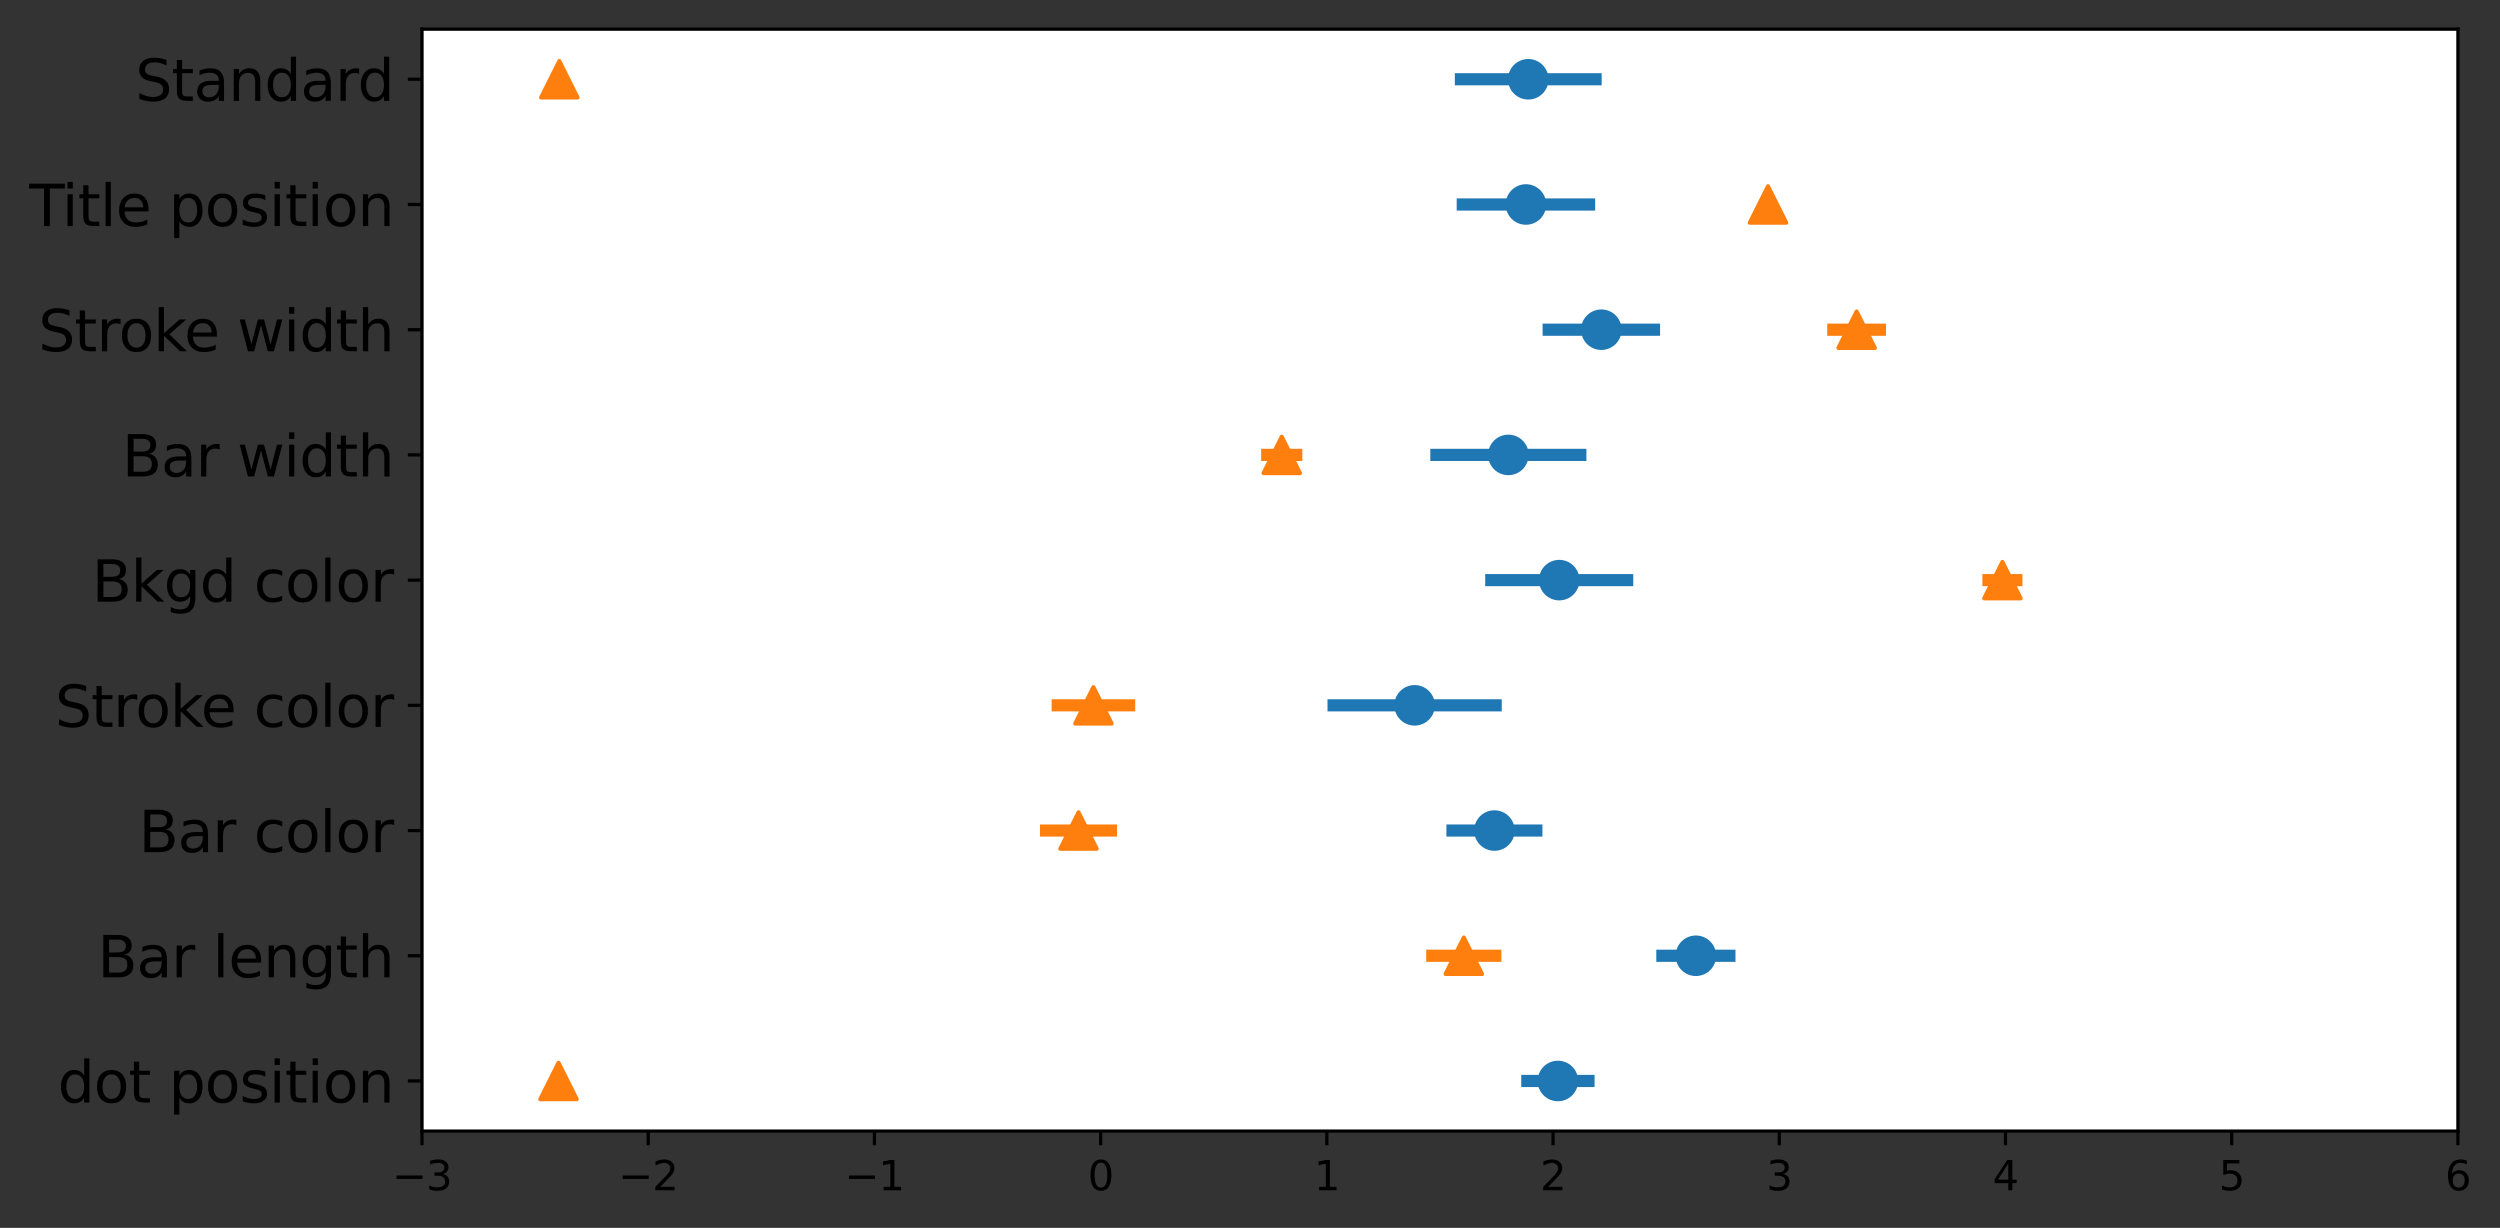 <?xml version="1.0" encoding="utf-8" standalone="no"?>
<!DOCTYPE svg PUBLIC "-//W3C//DTD SVG 1.1//EN"
  "http://www.w3.org/Graphics/SVG/1.1/DTD/svg11.dtd">
<svg height="302.878pt" version="1.1" viewBox="0 0 616.679 302.878" width="616.679pt" xmlns="http://www.w3.org/2000/svg" xmlns:xlink="http://www.w3.org/1999/xlink">
 <rect x="0" y="0" width="616.679" height="302.878" fill="#333333" stroke="none"/>
 <defs>
  <style type="text/css">*{stroke-linecap:butt;stroke-linejoin:round;}</style>
 </defs>
 <g id="figure_1">
  <g id="patch_1">
   <path d="M 0 302.878 
L 616.679 302.878 
L 616.679 0 
L 0 0 
z
" style="fill:none;"/>
  </g>
  <g id="axes_1">
   <g id="patch_2">
    <path d="M 104.097 279 
L 606.298 279 
L 606.298 7.2 
L 104.097 7.2 
z
" style="fill:#ffffff;"/>
   </g>
   <g id="matplotlib.axis_1">
    <g id="xtick_1">
     <g id="line2d_1">
      <defs>
       <path d="M 0 0 
L 0 3.5 
" id="mba73b35a93" style="stroke:#000000;stroke-width:0.8;"/>
      </defs>
      <g>
       <use style="stroke:#000000;stroke-width:0.8;" x="104.097" xlink:href="#mba73b35a93" y="279"/>
      </g>
     </g>
     <g id="text_1">
      <!-- −3 -->
      <g transform="translate(96.726 293.598)scale(0.1 -0.1)">
       <defs>
        <path d="M 678 2272 
L 4684 2272 
L 4684 1741 
L 678 1741 
L 678 2272 
z
" id="DejaVuSans-2212" transform="scale(0.016)"/>
        <path d="M 2597 2516 
Q 3050 2419 3304 2112 
Q 3559 1806 3559 1356 
Q 3559 666 3084 287 
Q 2609 -91 1734 -91 
Q 1441 -91 1130 -33 
Q 819 25 488 141 
L 488 750 
Q 750 597 1062 519 
Q 1375 441 1716 441 
Q 2309 441 2620 675 
Q 2931 909 2931 1356 
Q 2931 1769 2642 2001 
Q 2353 2234 1838 2234 
L 1294 2234 
L 1294 2753 
L 1863 2753 
Q 2328 2753 2575 2939 
Q 2822 3125 2822 3475 
Q 2822 3834 2567 4026 
Q 2313 4219 1838 4219 
Q 1578 4219 1281 4162 
Q 984 4106 628 3988 
L 628 4550 
Q 988 4650 1302 4700 
Q 1616 4750 1894 4750 
Q 2613 4750 3031 4423 
Q 3450 4097 3450 3541 
Q 3450 3153 3228 2886 
Q 3006 2619 2597 2516 
z
" id="DejaVuSans-33" transform="scale(0.016)"/>
       </defs>
       <use xlink:href="#DejaVuSans-2212"/>
       <use x="83.789" xlink:href="#DejaVuSans-33"/>
      </g>
     </g>
    </g>
    <g id="xtick_2">
     <g id="line2d_2">
      <g>
       <use style="stroke:#000000;stroke-width:0.8;" x="159.898" xlink:href="#mba73b35a93" y="279"/>
      </g>
     </g>
     <g id="text_2">
      <!-- −2 -->
      <g transform="translate(152.526 293.598)scale(0.1 -0.1)">
       <defs>
        <path d="M 1228 531 
L 3431 531 
L 3431 0 
L 469 0 
L 469 531 
Q 828 903 1448 1529 
Q 2069 2156 2228 2338 
Q 2531 2678 2651 2914 
Q 2772 3150 2772 3378 
Q 2772 3750 2511 3984 
Q 2250 4219 1831 4219 
Q 1534 4219 1204 4116 
Q 875 4013 500 3803 
L 500 4441 
Q 881 4594 1212 4672 
Q 1544 4750 1819 4750 
Q 2544 4750 2975 4387 
Q 3406 4025 3406 3419 
Q 3406 3131 3298 2873 
Q 3191 2616 2906 2266 
Q 2828 2175 2409 1742 
Q 1991 1309 1228 531 
z
" id="DejaVuSans-32" transform="scale(0.016)"/>
       </defs>
       <use xlink:href="#DejaVuSans-2212"/>
       <use x="83.789" xlink:href="#DejaVuSans-32"/>
      </g>
     </g>
    </g>
    <g id="xtick_3">
     <g id="line2d_3">
      <g>
       <use style="stroke:#000000;stroke-width:0.8;" x="215.697" xlink:href="#mba73b35a93" y="279"/>
      </g>
     </g>
     <g id="text_3">
      <!-- −1 -->
      <g transform="translate(208.326 293.598)scale(0.1 -0.1)">
       <defs>
        <path d="M 794 531 
L 1825 531 
L 1825 4091 
L 703 3866 
L 703 4441 
L 1819 4666 
L 2450 4666 
L 2450 531 
L 3481 531 
L 3481 0 
L 794 0 
L 794 531 
z
" id="DejaVuSans-31" transform="scale(0.016)"/>
       </defs>
       <use xlink:href="#DejaVuSans-2212"/>
       <use x="83.789" xlink:href="#DejaVuSans-31"/>
      </g>
     </g>
    </g>
    <g id="xtick_4">
     <g id="line2d_4">
      <g>
       <use style="stroke:#000000;stroke-width:0.8;" x="271.498" xlink:href="#mba73b35a93" y="279"/>
      </g>
     </g>
     <g id="text_4">
      <!-- 0 -->
      <g transform="translate(268.316 293.598)scale(0.1 -0.1)">
       <defs>
        <path d="M 2034 4250 
Q 1547 4250 1301 3770 
Q 1056 3291 1056 2328 
Q 1056 1369 1301 889 
Q 1547 409 2034 409 
Q 2525 409 2770 889 
Q 3016 1369 3016 2328 
Q 3016 3291 2770 3770 
Q 2525 4250 2034 4250 
z
M 2034 4750 
Q 2819 4750 3233 4129 
Q 3647 3509 3647 2328 
Q 3647 1150 3233 529 
Q 2819 -91 2034 -91 
Q 1250 -91 836 529 
Q 422 1150 422 2328 
Q 422 3509 836 4129 
Q 1250 4750 2034 4750 
z
" id="DejaVuSans-30" transform="scale(0.016)"/>
       </defs>
       <use xlink:href="#DejaVuSans-30"/>
      </g>
     </g>
    </g>
    <g id="xtick_5">
     <g id="line2d_5">
      <g>
       <use style="stroke:#000000;stroke-width:0.8;" x="327.298" xlink:href="#mba73b35a93" y="279"/>
      </g>
     </g>
     <g id="text_5">
      <!-- 1 -->
      <g transform="translate(324.116 293.598)scale(0.1 -0.1)">
       <use xlink:href="#DejaVuSans-31"/>
      </g>
     </g>
    </g>
    <g id="xtick_6">
     <g id="line2d_6">
      <g>
       <use style="stroke:#000000;stroke-width:0.8;" x="383.098" xlink:href="#mba73b35a93" y="279"/>
      </g>
     </g>
     <g id="text_6">
      <!-- 2 -->
      <g transform="translate(379.916 293.598)scale(0.1 -0.1)">
       <use xlink:href="#DejaVuSans-32"/>
      </g>
     </g>
    </g>
    <g id="xtick_7">
     <g id="line2d_7">
      <g>
       <use style="stroke:#000000;stroke-width:0.8;" x="438.897" xlink:href="#mba73b35a93" y="279"/>
      </g>
     </g>
     <g id="text_7">
      <!-- 3 -->
      <g transform="translate(435.716 293.598)scale(0.1 -0.1)">
       <use xlink:href="#DejaVuSans-33"/>
      </g>
     </g>
    </g>
    <g id="xtick_8">
     <g id="line2d_8">
      <g>
       <use style="stroke:#000000;stroke-width:0.8;" x="494.697" xlink:href="#mba73b35a93" y="279"/>
      </g>
     </g>
     <g id="text_8">
      <!-- 4 -->
      <g transform="translate(491.516 293.598)scale(0.1 -0.1)">
       <defs>
        <path d="M 2419 4116 
L 825 1625 
L 2419 1625 
L 2419 4116 
z
M 2253 4666 
L 3047 4666 
L 3047 1625 
L 3713 1625 
L 3713 1100 
L 3047 1100 
L 3047 0 
L 2419 0 
L 2419 1100 
L 313 1100 
L 313 1709 
L 2253 4666 
z
" id="DejaVuSans-34" transform="scale(0.016)"/>
       </defs>
       <use xlink:href="#DejaVuSans-34"/>
      </g>
     </g>
    </g>
    <g id="xtick_9">
     <g id="line2d_9">
      <g>
       <use style="stroke:#000000;stroke-width:0.8;" x="550.497" xlink:href="#mba73b35a93" y="279"/>
      </g>
     </g>
     <g id="text_9">
      <!-- 5 -->
      <g transform="translate(547.316 293.598)scale(0.1 -0.1)">
       <defs>
        <path d="M 691 4666 
L 3169 4666 
L 3169 4134 
L 1269 4134 
L 1269 2991 
Q 1406 3038 1543 3061 
Q 1681 3084 1819 3084 
Q 2600 3084 3056 2656 
Q 3513 2228 3513 1497 
Q 3513 744 3044 326 
Q 2575 -91 1722 -91 
Q 1428 -91 1123 -41 
Q 819 9 494 109 
L 494 744 
Q 775 591 1075 516 
Q 1375 441 1709 441 
Q 2250 441 2565 725 
Q 2881 1009 2881 1497 
Q 2881 1984 2565 2268 
Q 2250 2553 1709 2553 
Q 1456 2553 1204 2497 
Q 953 2441 691 2322 
L 691 4666 
z
" id="DejaVuSans-35" transform="scale(0.016)"/>
       </defs>
       <use xlink:href="#DejaVuSans-35"/>
      </g>
     </g>
    </g>
    <g id="xtick_10">
     <g id="line2d_10">
      <g>
       <use style="stroke:#000000;stroke-width:0.8;" x="606.298" xlink:href="#mba73b35a93" y="279"/>
      </g>
     </g>
     <g id="text_10">
      <!-- 6 -->
      <g transform="translate(603.116 293.598)scale(0.1 -0.1)">
       <defs>
        <path d="M 2113 2584 
Q 1688 2584 1439 2293 
Q 1191 2003 1191 1497 
Q 1191 994 1439 701 
Q 1688 409 2113 409 
Q 2538 409 2786 701 
Q 3034 994 3034 1497 
Q 3034 2003 2786 2293 
Q 2538 2584 2113 2584 
z
M 3366 4563 
L 3366 3988 
Q 3128 4100 2886 4159 
Q 2644 4219 2406 4219 
Q 1781 4219 1451 3797 
Q 1122 3375 1075 2522 
Q 1259 2794 1537 2939 
Q 1816 3084 2150 3084 
Q 2853 3084 3261 2657 
Q 3669 2231 3669 1497 
Q 3669 778 3244 343 
Q 2819 -91 2113 -91 
Q 1303 -91 875 529 
Q 447 1150 447 2328 
Q 447 3434 972 4092 
Q 1497 4750 2381 4750 
Q 2619 4750 2861 4703 
Q 3103 4656 3366 4563 
z
" id="DejaVuSans-36" transform="scale(0.016)"/>
       </defs>
       <use xlink:href="#DejaVuSans-36"/>
      </g>
     </g>
    </g>
   </g>
   <g id="matplotlib.axis_2">
    <g id="ytick_1">
     <g id="line2d_11">
      <defs>
       <path d="M 0 0 
L -3.5 0 
" id="mcfdd5659e9" style="stroke:#000000;stroke-width:0.8;"/>
      </defs>
      <g>
       <use style="stroke:#000000;stroke-width:0.8;" x="104.097" xlink:href="#mcfdd5659e9" y="266.645"/>
      </g>
     </g>
     <g id="text_11">
      <!-- dot position -->
      <g transform="translate(14.252 271.964)scale(0.14 -0.14)">
       <defs>
        <path d="M 2906 2969 
L 2906 4863 
L 3481 4863 
L 3481 0 
L 2906 0 
L 2906 525 
Q 2725 213 2448 61 
Q 2172 -91 1784 -91 
Q 1150 -91 751 415 
Q 353 922 353 1747 
Q 353 2572 751 3078 
Q 1150 3584 1784 3584 
Q 2172 3584 2448 3432 
Q 2725 3281 2906 2969 
z
M 947 1747 
Q 947 1113 1208 752 
Q 1469 391 1925 391 
Q 2381 391 2643 752 
Q 2906 1113 2906 1747 
Q 2906 2381 2643 2742 
Q 2381 3103 1925 3103 
Q 1469 3103 1208 2742 
Q 947 2381 947 1747 
z
" id="DejaVuSans-64" transform="scale(0.016)"/>
        <path d="M 1959 3097 
Q 1497 3097 1228 2736 
Q 959 2375 959 1747 
Q 959 1119 1226 758 
Q 1494 397 1959 397 
Q 2419 397 2687 759 
Q 2956 1122 2956 1747 
Q 2956 2369 2687 2733 
Q 2419 3097 1959 3097 
z
M 1959 3584 
Q 2709 3584 3137 3096 
Q 3566 2609 3566 1747 
Q 3566 888 3137 398 
Q 2709 -91 1959 -91 
Q 1206 -91 779 398 
Q 353 888 353 1747 
Q 353 2609 779 3096 
Q 1206 3584 1959 3584 
z
" id="DejaVuSans-6f" transform="scale(0.016)"/>
        <path d="M 1172 4494 
L 1172 3500 
L 2356 3500 
L 2356 3053 
L 1172 3053 
L 1172 1153 
Q 1172 725 1289 603 
Q 1406 481 1766 481 
L 2356 481 
L 2356 0 
L 1766 0 
Q 1100 0 847 248 
Q 594 497 594 1153 
L 594 3053 
L 172 3053 
L 172 3500 
L 594 3500 
L 594 4494 
L 1172 4494 
z
" id="DejaVuSans-74" transform="scale(0.016)"/>
        <path id="DejaVuSans-20" transform="scale(0.016)"/>
        <path d="M 1159 525 
L 1159 -1331 
L 581 -1331 
L 581 3500 
L 1159 3500 
L 1159 2969 
Q 1341 3281 1617 3432 
Q 1894 3584 2278 3584 
Q 2916 3584 3314 3078 
Q 3713 2572 3713 1747 
Q 3713 922 3314 415 
Q 2916 -91 2278 -91 
Q 1894 -91 1617 61 
Q 1341 213 1159 525 
z
M 3116 1747 
Q 3116 2381 2855 2742 
Q 2594 3103 2138 3103 
Q 1681 3103 1420 2742 
Q 1159 2381 1159 1747 
Q 1159 1113 1420 752 
Q 1681 391 2138 391 
Q 2594 391 2855 752 
Q 3116 1113 3116 1747 
z
" id="DejaVuSans-70" transform="scale(0.016)"/>
        <path d="M 2834 3397 
L 2834 2853 
Q 2591 2978 2328 3040 
Q 2066 3103 1784 3103 
Q 1356 3103 1142 2972 
Q 928 2841 928 2578 
Q 928 2378 1081 2264 
Q 1234 2150 1697 2047 
L 1894 2003 
Q 2506 1872 2764 1633 
Q 3022 1394 3022 966 
Q 3022 478 2636 193 
Q 2250 -91 1575 -91 
Q 1294 -91 989 -36 
Q 684 19 347 128 
L 347 722 
Q 666 556 975 473 
Q 1284 391 1588 391 
Q 1994 391 2212 530 
Q 2431 669 2431 922 
Q 2431 1156 2273 1281 
Q 2116 1406 1581 1522 
L 1381 1569 
Q 847 1681 609 1914 
Q 372 2147 372 2553 
Q 372 3047 722 3315 
Q 1072 3584 1716 3584 
Q 2034 3584 2315 3537 
Q 2597 3491 2834 3397 
z
" id="DejaVuSans-73" transform="scale(0.016)"/>
        <path d="M 603 3500 
L 1178 3500 
L 1178 0 
L 603 0 
L 603 3500 
z
M 603 4863 
L 1178 4863 
L 1178 4134 
L 603 4134 
L 603 4863 
z
" id="DejaVuSans-69" transform="scale(0.016)"/>
        <path d="M 3513 2113 
L 3513 0 
L 2938 0 
L 2938 2094 
Q 2938 2591 2744 2837 
Q 2550 3084 2163 3084 
Q 1697 3084 1428 2787 
Q 1159 2491 1159 1978 
L 1159 0 
L 581 0 
L 581 3500 
L 1159 3500 
L 1159 2956 
Q 1366 3272 1645 3428 
Q 1925 3584 2291 3584 
Q 2894 3584 3203 3211 
Q 3513 2838 3513 2113 
z
" id="DejaVuSans-6e" transform="scale(0.016)"/>
       </defs>
       <use xlink:href="#DejaVuSans-64"/>
       <use x="63.477" xlink:href="#DejaVuSans-6f"/>
       <use x="124.658" xlink:href="#DejaVuSans-74"/>
       <use x="163.867" xlink:href="#DejaVuSans-20"/>
       <use x="195.654" xlink:href="#DejaVuSans-70"/>
       <use x="259.131" xlink:href="#DejaVuSans-6f"/>
       <use x="320.312" xlink:href="#DejaVuSans-73"/>
       <use x="372.412" xlink:href="#DejaVuSans-69"/>
       <use x="400.195" xlink:href="#DejaVuSans-74"/>
       <use x="439.404" xlink:href="#DejaVuSans-69"/>
       <use x="467.188" xlink:href="#DejaVuSans-6f"/>
       <use x="528.369" xlink:href="#DejaVuSans-6e"/>
      </g>
     </g>
    </g>
    <g id="ytick_2">
     <g id="line2d_12">
      <g>
       <use style="stroke:#000000;stroke-width:0.8;" x="104.097" xlink:href="#mcfdd5659e9" y="235.759"/>
      </g>
     </g>
     <g id="text_12">
      <!-- Bar length -->
      <g transform="translate(24.083 241.078)scale(0.14 -0.14)">
       <defs>
        <path d="M 1259 2228 
L 1259 519 
L 2272 519 
Q 2781 519 3026 730 
Q 3272 941 3272 1375 
Q 3272 1813 3026 2020 
Q 2781 2228 2272 2228 
L 1259 2228 
z
M 1259 4147 
L 1259 2741 
L 2194 2741 
Q 2656 2741 2882 2914 
Q 3109 3088 3109 3444 
Q 3109 3797 2882 3972 
Q 2656 4147 2194 4147 
L 1259 4147 
z
M 628 4666 
L 2241 4666 
Q 2963 4666 3353 4366 
Q 3744 4066 3744 3513 
Q 3744 3084 3544 2831 
Q 3344 2578 2956 2516 
Q 3422 2416 3680 2098 
Q 3938 1781 3938 1306 
Q 3938 681 3513 340 
Q 3088 0 2303 0 
L 628 0 
L 628 4666 
z
" id="DejaVuSans-42" transform="scale(0.016)"/>
        <path d="M 2194 1759 
Q 1497 1759 1228 1600 
Q 959 1441 959 1056 
Q 959 750 1161 570 
Q 1363 391 1709 391 
Q 2188 391 2477 730 
Q 2766 1069 2766 1631 
L 2766 1759 
L 2194 1759 
z
M 3341 1997 
L 3341 0 
L 2766 0 
L 2766 531 
Q 2569 213 2275 61 
Q 1981 -91 1556 -91 
Q 1019 -91 701 211 
Q 384 513 384 1019 
Q 384 1609 779 1909 
Q 1175 2209 1959 2209 
L 2766 2209 
L 2766 2266 
Q 2766 2663 2505 2880 
Q 2244 3097 1772 3097 
Q 1472 3097 1187 3025 
Q 903 2953 641 2809 
L 641 3341 
Q 956 3463 1253 3523 
Q 1550 3584 1831 3584 
Q 2591 3584 2966 3190 
Q 3341 2797 3341 1997 
z
" id="DejaVuSans-61" transform="scale(0.016)"/>
        <path d="M 2631 2963 
Q 2534 3019 2420 3045 
Q 2306 3072 2169 3072 
Q 1681 3072 1420 2755 
Q 1159 2438 1159 1844 
L 1159 0 
L 581 0 
L 581 3500 
L 1159 3500 
L 1159 2956 
Q 1341 3275 1631 3429 
Q 1922 3584 2338 3584 
Q 2397 3584 2469 3576 
Q 2541 3569 2628 3553 
L 2631 2963 
z
" id="DejaVuSans-72" transform="scale(0.016)"/>
        <path d="M 603 4863 
L 1178 4863 
L 1178 0 
L 603 0 
L 603 4863 
z
" id="DejaVuSans-6c" transform="scale(0.016)"/>
        <path d="M 3597 1894 
L 3597 1613 
L 953 1613 
Q 991 1019 1311 708 
Q 1631 397 2203 397 
Q 2534 397 2845 478 
Q 3156 559 3463 722 
L 3463 178 
Q 3153 47 2828 -22 
Q 2503 -91 2169 -91 
Q 1331 -91 842 396 
Q 353 884 353 1716 
Q 353 2575 817 3079 
Q 1281 3584 2069 3584 
Q 2775 3584 3186 3129 
Q 3597 2675 3597 1894 
z
M 3022 2063 
Q 3016 2534 2758 2815 
Q 2500 3097 2075 3097 
Q 1594 3097 1305 2825 
Q 1016 2553 972 2059 
L 3022 2063 
z
" id="DejaVuSans-65" transform="scale(0.016)"/>
        <path d="M 2906 1791 
Q 2906 2416 2648 2759 
Q 2391 3103 1925 3103 
Q 1463 3103 1205 2759 
Q 947 2416 947 1791 
Q 947 1169 1205 825 
Q 1463 481 1925 481 
Q 2391 481 2648 825 
Q 2906 1169 2906 1791 
z
M 3481 434 
Q 3481 -459 3084 -895 
Q 2688 -1331 1869 -1331 
Q 1566 -1331 1297 -1286 
Q 1028 -1241 775 -1147 
L 775 -588 
Q 1028 -725 1275 -790 
Q 1522 -856 1778 -856 
Q 2344 -856 2625 -561 
Q 2906 -266 2906 331 
L 2906 616 
Q 2728 306 2450 153 
Q 2172 0 1784 0 
Q 1141 0 747 490 
Q 353 981 353 1791 
Q 353 2603 747 3093 
Q 1141 3584 1784 3584 
Q 2172 3584 2450 3431 
Q 2728 3278 2906 2969 
L 2906 3500 
L 3481 3500 
L 3481 434 
z
" id="DejaVuSans-67" transform="scale(0.016)"/>
        <path d="M 3513 2113 
L 3513 0 
L 2938 0 
L 2938 2094 
Q 2938 2591 2744 2837 
Q 2550 3084 2163 3084 
Q 1697 3084 1428 2787 
Q 1159 2491 1159 1978 
L 1159 0 
L 581 0 
L 581 4863 
L 1159 4863 
L 1159 2956 
Q 1366 3272 1645 3428 
Q 1925 3584 2291 3584 
Q 2894 3584 3203 3211 
Q 3513 2838 3513 2113 
z
" id="DejaVuSans-68" transform="scale(0.016)"/>
       </defs>
       <use xlink:href="#DejaVuSans-42"/>
       <use x="68.604" xlink:href="#DejaVuSans-61"/>
       <use x="129.883" xlink:href="#DejaVuSans-72"/>
       <use x="170.996" xlink:href="#DejaVuSans-20"/>
       <use x="202.783" xlink:href="#DejaVuSans-6c"/>
       <use x="230.566" xlink:href="#DejaVuSans-65"/>
       <use x="292.09" xlink:href="#DejaVuSans-6e"/>
       <use x="355.469" xlink:href="#DejaVuSans-67"/>
       <use x="418.945" xlink:href="#DejaVuSans-74"/>
       <use x="458.154" xlink:href="#DejaVuSans-68"/>
      </g>
     </g>
    </g>
    <g id="ytick_3">
     <g id="line2d_13">
      <g>
       <use style="stroke:#000000;stroke-width:0.8;" x="104.097" xlink:href="#mcfdd5659e9" y="204.873"/>
      </g>
     </g>
     <g id="text_13">
      <!-- Bar color -->
      <g transform="translate(34.233 210.192)scale(0.14 -0.14)">
       <defs>
        <path d="M 3122 3366 
L 3122 2828 
Q 2878 2963 2633 3030 
Q 2388 3097 2138 3097 
Q 1578 3097 1268 2742 
Q 959 2388 959 1747 
Q 959 1106 1268 751 
Q 1578 397 2138 397 
Q 2388 397 2633 464 
Q 2878 531 3122 666 
L 3122 134 
Q 2881 22 2623 -34 
Q 2366 -91 2075 -91 
Q 1284 -91 818 406 
Q 353 903 353 1747 
Q 353 2603 823 3093 
Q 1294 3584 2113 3584 
Q 2378 3584 2631 3529 
Q 2884 3475 3122 3366 
z
" id="DejaVuSans-63" transform="scale(0.016)"/>
       </defs>
       <use xlink:href="#DejaVuSans-42"/>
       <use x="68.604" xlink:href="#DejaVuSans-61"/>
       <use x="129.883" xlink:href="#DejaVuSans-72"/>
       <use x="170.996" xlink:href="#DejaVuSans-20"/>
       <use x="202.783" xlink:href="#DejaVuSans-63"/>
       <use x="257.764" xlink:href="#DejaVuSans-6f"/>
       <use x="318.945" xlink:href="#DejaVuSans-6c"/>
       <use x="346.729" xlink:href="#DejaVuSans-6f"/>
       <use x="407.91" xlink:href="#DejaVuSans-72"/>
      </g>
     </g>
    </g>
    <g id="ytick_4">
     <g id="line2d_14">
      <g>
       <use style="stroke:#000000;stroke-width:0.8;" x="104.097" xlink:href="#mcfdd5659e9" y="173.986"/>
      </g>
     </g>
     <g id="text_14">
      <!-- Stroke color -->
      <g transform="translate(13.577 179.305)scale(0.14 -0.14)">
       <defs>
        <path d="M 3425 4513 
L 3425 3897 
Q 3066 4069 2747 4153 
Q 2428 4238 2131 4238 
Q 1616 4238 1336 4038 
Q 1056 3838 1056 3469 
Q 1056 3159 1242 3001 
Q 1428 2844 1947 2747 
L 2328 2669 
Q 3034 2534 3370 2195 
Q 3706 1856 3706 1288 
Q 3706 609 3251 259 
Q 2797 -91 1919 -91 
Q 1588 -91 1214 -16 
Q 841 59 441 206 
L 441 856 
Q 825 641 1194 531 
Q 1563 422 1919 422 
Q 2459 422 2753 634 
Q 3047 847 3047 1241 
Q 3047 1584 2836 1778 
Q 2625 1972 2144 2069 
L 1759 2144 
Q 1053 2284 737 2584 
Q 422 2884 422 3419 
Q 422 4038 858 4394 
Q 1294 4750 2059 4750 
Q 2388 4750 2728 4690 
Q 3069 4631 3425 4513 
z
" id="DejaVuSans-53" transform="scale(0.016)"/>
        <path d="M 581 4863 
L 1159 4863 
L 1159 1991 
L 2875 3500 
L 3609 3500 
L 1753 1863 
L 3688 0 
L 2938 0 
L 1159 1709 
L 1159 0 
L 581 0 
L 581 4863 
z
" id="DejaVuSans-6b" transform="scale(0.016)"/>
       </defs>
       <use xlink:href="#DejaVuSans-53"/>
       <use x="63.477" xlink:href="#DejaVuSans-74"/>
       <use x="102.686" xlink:href="#DejaVuSans-72"/>
       <use x="141.549" xlink:href="#DejaVuSans-6f"/>
       <use x="202.73" xlink:href="#DejaVuSans-6b"/>
       <use x="257.016" xlink:href="#DejaVuSans-65"/>
       <use x="318.539" xlink:href="#DejaVuSans-20"/>
       <use x="350.326" xlink:href="#DejaVuSans-63"/>
       <use x="405.307" xlink:href="#DejaVuSans-6f"/>
       <use x="466.488" xlink:href="#DejaVuSans-6c"/>
       <use x="494.271" xlink:href="#DejaVuSans-6f"/>
       <use x="555.453" xlink:href="#DejaVuSans-72"/>
      </g>
     </g>
    </g>
    <g id="ytick_5">
     <g id="line2d_15">
      <g>
       <use style="stroke:#000000;stroke-width:0.8;" x="104.097" xlink:href="#mcfdd5659e9" y="143.1"/>
      </g>
     </g>
     <g id="text_15">
      <!-- Bkgd color -->
      <g transform="translate(22.685 148.419)scale(0.14 -0.14)">
       <use xlink:href="#DejaVuSans-42"/>
       <use x="68.604" xlink:href="#DejaVuSans-6b"/>
       <use x="126.514" xlink:href="#DejaVuSans-67"/>
       <use x="189.99" xlink:href="#DejaVuSans-64"/>
       <use x="253.467" xlink:href="#DejaVuSans-20"/>
       <use x="285.254" xlink:href="#DejaVuSans-63"/>
       <use x="340.234" xlink:href="#DejaVuSans-6f"/>
       <use x="401.416" xlink:href="#DejaVuSans-6c"/>
       <use x="429.199" xlink:href="#DejaVuSans-6f"/>
       <use x="490.381" xlink:href="#DejaVuSans-72"/>
      </g>
     </g>
    </g>
    <g id="ytick_6">
     <g id="line2d_16">
      <g>
       <use style="stroke:#000000;stroke-width:0.8;" x="104.097" xlink:href="#mcfdd5659e9" y="112.214"/>
      </g>
     </g>
     <g id="text_16">
      <!-- Bar width -->
      <g transform="translate(30.121 117.533)scale(0.14 -0.14)">
       <defs>
        <path d="M 269 3500 
L 844 3500 
L 1563 769 
L 2278 3500 
L 2956 3500 
L 3675 769 
L 4391 3500 
L 4966 3500 
L 4050 0 
L 3372 0 
L 2619 2869 
L 1863 0 
L 1184 0 
L 269 3500 
z
" id="DejaVuSans-77" transform="scale(0.016)"/>
       </defs>
       <use xlink:href="#DejaVuSans-42"/>
       <use x="68.604" xlink:href="#DejaVuSans-61"/>
       <use x="129.883" xlink:href="#DejaVuSans-72"/>
       <use x="170.996" xlink:href="#DejaVuSans-20"/>
       <use x="202.783" xlink:href="#DejaVuSans-77"/>
       <use x="284.57" xlink:href="#DejaVuSans-69"/>
       <use x="312.354" xlink:href="#DejaVuSans-64"/>
       <use x="375.83" xlink:href="#DejaVuSans-74"/>
       <use x="415.039" xlink:href="#DejaVuSans-68"/>
      </g>
     </g>
    </g>
    <g id="ytick_7">
     <g id="line2d_17">
      <g>
       <use style="stroke:#000000;stroke-width:0.8;" x="104.097" xlink:href="#mcfdd5659e9" y="81.327"/>
      </g>
     </g>
     <g id="text_17">
      <!-- Stroke width -->
      <g transform="translate(9.464 86.646)scale(0.14 -0.14)">
       <use xlink:href="#DejaVuSans-53"/>
       <use x="63.477" xlink:href="#DejaVuSans-74"/>
       <use x="102.686" xlink:href="#DejaVuSans-72"/>
       <use x="141.549" xlink:href="#DejaVuSans-6f"/>
       <use x="202.73" xlink:href="#DejaVuSans-6b"/>
       <use x="257.016" xlink:href="#DejaVuSans-65"/>
       <use x="318.539" xlink:href="#DejaVuSans-20"/>
       <use x="350.326" xlink:href="#DejaVuSans-77"/>
       <use x="432.113" xlink:href="#DejaVuSans-69"/>
       <use x="459.896" xlink:href="#DejaVuSans-64"/>
       <use x="523.373" xlink:href="#DejaVuSans-74"/>
       <use x="562.582" xlink:href="#DejaVuSans-68"/>
      </g>
     </g>
    </g>
    <g id="ytick_8">
     <g id="line2d_18">
      <g>
       <use style="stroke:#000000;stroke-width:0.8;" x="104.097" xlink:href="#mcfdd5659e9" y="50.441"/>
      </g>
     </g>
     <g id="text_18">
      <!-- Title position -->
      <g transform="translate(7.2 55.76)scale(0.14 -0.14)">
       <defs>
        <path d="M -19 4666 
L 3928 4666 
L 3928 4134 
L 2272 4134 
L 2272 0 
L 1638 0 
L 1638 4134 
L -19 4134 
L -19 4666 
z
" id="DejaVuSans-54" transform="scale(0.016)"/>
       </defs>
       <use xlink:href="#DejaVuSans-54"/>
       <use x="57.959" xlink:href="#DejaVuSans-69"/>
       <use x="85.742" xlink:href="#DejaVuSans-74"/>
       <use x="124.951" xlink:href="#DejaVuSans-6c"/>
       <use x="152.734" xlink:href="#DejaVuSans-65"/>
       <use x="214.258" xlink:href="#DejaVuSans-20"/>
       <use x="246.045" xlink:href="#DejaVuSans-70"/>
       <use x="309.521" xlink:href="#DejaVuSans-6f"/>
       <use x="370.703" xlink:href="#DejaVuSans-73"/>
       <use x="422.803" xlink:href="#DejaVuSans-69"/>
       <use x="450.586" xlink:href="#DejaVuSans-74"/>
       <use x="489.795" xlink:href="#DejaVuSans-69"/>
       <use x="517.578" xlink:href="#DejaVuSans-6f"/>
       <use x="578.76" xlink:href="#DejaVuSans-6e"/>
      </g>
     </g>
    </g>
    <g id="ytick_9">
     <g id="line2d_19">
      <g>
       <use style="stroke:#000000;stroke-width:0.8;" x="104.097" xlink:href="#mcfdd5659e9" y="19.555"/>
      </g>
     </g>
     <g id="text_19">
      <!-- Standard -->
      <g transform="translate(33.404 24.873)scale(0.14 -0.14)">
       <use xlink:href="#DejaVuSans-53"/>
       <use x="63.477" xlink:href="#DejaVuSans-74"/>
       <use x="102.686" xlink:href="#DejaVuSans-61"/>
       <use x="163.965" xlink:href="#DejaVuSans-6e"/>
       <use x="227.344" xlink:href="#DejaVuSans-64"/>
       <use x="290.82" xlink:href="#DejaVuSans-61"/>
       <use x="352.1" xlink:href="#DejaVuSans-72"/>
       <use x="391.463" xlink:href="#DejaVuSans-64"/>
      </g>
     </g>
    </g>
   </g>
   <g id="LineCollection_1">
    <path clip-path="url(#p1b1c7bb119)" d="M 136.109 19.555 
L 139.832 19.555 
" style="fill:none;stroke:#fe7f0e;stroke-width:3;"/>
   </g>
   <g id="LineCollection_2">
    <path clip-path="url(#p1b1c7bb119)" d="M 358.866 19.555 
L 395.087 19.555 
" style="fill:none;stroke:#1f78b4;stroke-width:3;"/>
   </g>
   <g id="LineCollection_3">
    <path clip-path="url(#p1b1c7bb119)" d="M 434.423 50.441 
L 437.802 50.441 
" style="fill:none;stroke:#fe7f0e;stroke-width:3;"/>
   </g>
   <g id="LineCollection_4">
    <path clip-path="url(#p1b1c7bb119)" d="M 359.324 50.441 
L 393.484 50.441 
" style="fill:none;stroke:#1f78b4;stroke-width:3;"/>
   </g>
   <g id="LineCollection_5">
    <path clip-path="url(#p1b1c7bb119)" d="M 450.727 81.327 
L 465.22 81.327 
" style="fill:none;stroke:#fe7f0e;stroke-width:3;"/>
   </g>
   <g id="LineCollection_6">
    <path clip-path="url(#p1b1c7bb119)" d="M 380.514 81.327 
L 409.496 81.327 
" style="fill:none;stroke:#1f78b4;stroke-width:3;"/>
   </g>
   <g id="LineCollection_7">
    <path clip-path="url(#p1b1c7bb119)" d="M 311.09 112.214 
L 321.248 112.214 
" style="fill:none;stroke:#fe7f0e;stroke-width:3;"/>
   </g>
   <g id="LineCollection_8">
    <path clip-path="url(#p1b1c7bb119)" d="M 352.815 112.214 
L 391.32 112.214 
" style="fill:none;stroke:#1f78b4;stroke-width:3;"/>
   </g>
   <g id="LineCollection_9">
    <path clip-path="url(#p1b1c7bb119)" d="M 488.999 143.1 
L 498.877 143.1 
" style="fill:none;stroke:#fe7f0e;stroke-width:3;"/>
   </g>
   <g id="LineCollection_10">
    <path clip-path="url(#p1b1c7bb119)" d="M 366.359 143.1 
L 402.879 143.1 
" style="fill:none;stroke:#1f78b4;stroke-width:3;"/>
   </g>
   <g id="LineCollection_11">
    <path clip-path="url(#p1b1c7bb119)" d="M 259.404 173.986 
L 280.024 173.986 
" style="fill:none;stroke:#fe7f0e;stroke-width:3;"/>
   </g>
   <g id="LineCollection_12">
    <path clip-path="url(#p1b1c7bb119)" d="M 327.457 173.986 
L 370.442 173.986 
" style="fill:none;stroke:#1f78b4;stroke-width:3;"/>
   </g>
   <g id="LineCollection_13">
    <path clip-path="url(#p1b1c7bb119)" d="M 256.533 204.873 
L 275.544 204.873 
" style="fill:none;stroke:#fe7f0e;stroke-width:3;"/>
   </g>
   <g id="LineCollection_14">
    <path clip-path="url(#p1b1c7bb119)" d="M 356.786 204.873 
L 380.476 204.873 
" style="fill:none;stroke:#1f78b4;stroke-width:3;"/>
   </g>
   <g id="LineCollection_15">
    <path clip-path="url(#p1b1c7bb119)" d="M 351.809 235.759 
L 370.344 235.759 
" style="fill:none;stroke:#fe7f0e;stroke-width:3;"/>
   </g>
   <g id="LineCollection_16">
    <path clip-path="url(#p1b1c7bb119)" d="M 408.561 235.759 
L 428.095 235.759 
" style="fill:none;stroke:#1f78b4;stroke-width:3;"/>
   </g>
   <g id="LineCollection_17">
    <path clip-path="url(#p1b1c7bb119)" d="M 135.908 266.645 
L 139.639 266.645 
" style="fill:none;stroke:#fe7f0e;stroke-width:3;"/>
   </g>
   <g id="LineCollection_18">
    <path clip-path="url(#p1b1c7bb119)" d="M 375.246 266.645 
L 393.335 266.645 
" style="fill:none;stroke:#1f78b4;stroke-width:3;"/>
   </g>
   <g id="line2d_20">
    <defs>
     <path d="M 0 -4.5 
L -4.5 4.5 
L 4.5 4.5 
z
" id="m932cbbc583" style="stroke:#fe7f0e;stroke-linejoin:miter;"/>
    </defs>
    <g clip-path="url(#p1b1c7bb119)">
     <use style="fill:#fe7f0e;stroke:#fe7f0e;stroke-linejoin:miter;" x="137.971" xlink:href="#m932cbbc583" y="19.555"/>
    </g>
   </g>
   <g id="line2d_21">
    <path clip-path="url(#p1b1c7bb119)" d="M 376.977 19.555 
" style="fill:none;stroke:#1f78b4;stroke-dasharray:5.55,2.4;stroke-dashoffset:0;stroke-width:1.5;"/>
    <defs>
     <path d="M 0 4.5 
C 1.193 4.5 2.338 4.026 3.182 3.182 
C 4.026 2.338 4.5 1.193 4.5 0 
C 4.5 -1.193 4.026 -2.338 3.182 -3.182 
C 2.338 -4.026 1.193 -4.5 0 -4.5 
C -1.193 -4.5 -2.338 -4.026 -3.182 -3.182 
C -4.026 -2.338 -4.5 -1.193 -4.5 0 
C -4.5 1.193 -4.026 2.338 -3.182 3.182 
C -2.338 4.026 -1.193 4.5 0 4.5 
z
" id="m209e284de8" style="stroke:#1f78b4;"/>
    </defs>
    <g clip-path="url(#p1b1c7bb119)">
     <use style="fill:#1f78b4;stroke:#1f78b4;" x="376.977" xlink:href="#m209e284de8" y="19.555"/>
    </g>
   </g>
   <g id="line2d_22">
    <g clip-path="url(#p1b1c7bb119)">
     <use style="fill:#fe7f0e;stroke:#fe7f0e;stroke-linejoin:miter;" x="436.113" xlink:href="#m932cbbc583" y="50.441"/>
    </g>
   </g>
   <g id="line2d_23">
    <path clip-path="url(#p1b1c7bb119)" d="M 376.404 50.441 
" style="fill:none;stroke:#1f78b4;stroke-dasharray:5.55,2.4;stroke-dashoffset:0;stroke-width:1.5;"/>
    <g clip-path="url(#p1b1c7bb119)">
     <use style="fill:#1f78b4;stroke:#1f78b4;" x="376.404" xlink:href="#m209e284de8" y="50.441"/>
    </g>
   </g>
   <g id="line2d_24">
    <g clip-path="url(#p1b1c7bb119)">
     <use style="fill:#fe7f0e;stroke:#fe7f0e;stroke-linejoin:miter;" x="457.974" xlink:href="#m932cbbc583" y="81.327"/>
    </g>
   </g>
   <g id="line2d_25">
    <path clip-path="url(#p1b1c7bb119)" d="M 395.005 81.327 
" style="fill:none;stroke:#1f78b4;stroke-dasharray:5.55,2.4;stroke-dashoffset:0;stroke-width:1.5;"/>
    <g clip-path="url(#p1b1c7bb119)">
     <use style="fill:#1f78b4;stroke:#1f78b4;" x="395.005" xlink:href="#m209e284de8" y="81.327"/>
    </g>
   </g>
   <g id="line2d_26">
    <g clip-path="url(#p1b1c7bb119)">
     <use style="fill:#fe7f0e;stroke:#fe7f0e;stroke-linejoin:miter;" x="316.169" xlink:href="#m932cbbc583" y="112.214"/>
    </g>
   </g>
   <g id="line2d_27">
    <path clip-path="url(#p1b1c7bb119)" d="M 372.068 112.214 
" style="fill:none;stroke:#1f78b4;stroke-dasharray:5.55,2.4;stroke-dashoffset:0;stroke-width:1.5;"/>
    <g clip-path="url(#p1b1c7bb119)">
     <use style="fill:#1f78b4;stroke:#1f78b4;" x="372.068" xlink:href="#m209e284de8" y="112.214"/>
    </g>
   </g>
   <g id="line2d_28">
    <g clip-path="url(#p1b1c7bb119)">
     <use style="fill:#fe7f0e;stroke:#fe7f0e;stroke-linejoin:miter;" x="493.938" xlink:href="#m932cbbc583" y="143.1"/>
    </g>
   </g>
   <g id="line2d_29">
    <path clip-path="url(#p1b1c7bb119)" d="M 384.619 143.1 
" style="fill:none;stroke:#1f78b4;stroke-dasharray:5.55,2.4;stroke-dashoffset:0;stroke-width:1.5;"/>
    <g clip-path="url(#p1b1c7bb119)">
     <use style="fill:#1f78b4;stroke:#1f78b4;" x="384.619" xlink:href="#m209e284de8" y="143.1"/>
    </g>
   </g>
   <g id="line2d_30">
    <g clip-path="url(#p1b1c7bb119)">
     <use style="fill:#fe7f0e;stroke:#fe7f0e;stroke-linejoin:miter;" x="269.714" xlink:href="#m932cbbc583" y="173.986"/>
    </g>
   </g>
   <g id="line2d_31">
    <path clip-path="url(#p1b1c7bb119)" d="M 348.949 173.986 
" style="fill:none;stroke:#1f78b4;stroke-dasharray:5.55,2.4;stroke-dashoffset:0;stroke-width:1.5;"/>
    <g clip-path="url(#p1b1c7bb119)">
     <use style="fill:#1f78b4;stroke:#1f78b4;" x="348.949" xlink:href="#m209e284de8" y="173.986"/>
    </g>
   </g>
   <g id="line2d_32">
    <g clip-path="url(#p1b1c7bb119)">
     <use style="fill:#fe7f0e;stroke:#fe7f0e;stroke-linejoin:miter;" x="266.039" xlink:href="#m932cbbc583" y="204.873"/>
    </g>
   </g>
   <g id="line2d_33">
    <path clip-path="url(#p1b1c7bb119)" d="M 368.631 204.873 
" style="fill:none;stroke:#1f78b4;stroke-dasharray:5.55,2.4;stroke-dashoffset:0;stroke-width:1.5;"/>
    <g clip-path="url(#p1b1c7bb119)">
     <use style="fill:#1f78b4;stroke:#1f78b4;" x="368.631" xlink:href="#m209e284de8" y="204.873"/>
    </g>
   </g>
   <g id="line2d_34">
    <g clip-path="url(#p1b1c7bb119)">
     <use style="fill:#fe7f0e;stroke:#fe7f0e;stroke-linejoin:miter;" x="361.076" xlink:href="#m932cbbc583" y="235.759"/>
    </g>
   </g>
   <g id="line2d_35">
    <path clip-path="url(#p1b1c7bb119)" d="M 418.328 235.759 
" style="fill:none;stroke:#1f78b4;stroke-dasharray:5.55,2.4;stroke-dashoffset:0;stroke-width:1.5;"/>
    <g clip-path="url(#p1b1c7bb119)">
     <use style="fill:#1f78b4;stroke:#1f78b4;" x="418.328" xlink:href="#m209e284de8" y="235.759"/>
    </g>
   </g>
   <g id="line2d_36">
    <g clip-path="url(#p1b1c7bb119)">
     <use style="fill:#fe7f0e;stroke:#fe7f0e;stroke-linejoin:miter;" x="137.773" xlink:href="#m932cbbc583" y="266.645"/>
    </g>
   </g>
   <g id="line2d_37">
    <path clip-path="url(#p1b1c7bb119)" d="M 384.29 266.645 
" style="fill:none;stroke:#1f78b4;stroke-dasharray:5.55,2.4;stroke-dashoffset:0;stroke-width:1.5;"/>
    <g clip-path="url(#p1b1c7bb119)">
     <use style="fill:#1f78b4;stroke:#1f78b4;" x="384.29" xlink:href="#m209e284de8" y="266.645"/>
    </g>
   </g>
   <g id="patch_3">
    <path d="M 104.097 279 
L 104.097 7.2 
" style="fill:none;stroke:#000000;stroke-linecap:square;stroke-linejoin:miter;stroke-width:0.8;"/>
   </g>
   <g id="patch_4">
    <path d="M 606.298 279 
L 606.298 7.2 
" style="fill:none;stroke:#000000;stroke-linecap:square;stroke-linejoin:miter;stroke-width:0.8;"/>
   </g>
   <g id="patch_5">
    <path d="M 104.097 279 
L 606.298 279 
" style="fill:none;stroke:#000000;stroke-linecap:square;stroke-linejoin:miter;stroke-width:0.8;"/>
   </g>
   <g id="patch_6">
    <path d="M 104.097 7.2 
L 606.298 7.2 
" style="fill:none;stroke:#000000;stroke-linecap:square;stroke-linejoin:miter;stroke-width:0.8;"/>
   </g>
  </g>
 </g>
 <defs>
  <clipPath id="p1b1c7bb119">
   <rect height="271.8" width="502.2" x="104.097" y="7.2"/>
  </clipPath>
 </defs>
</svg>

